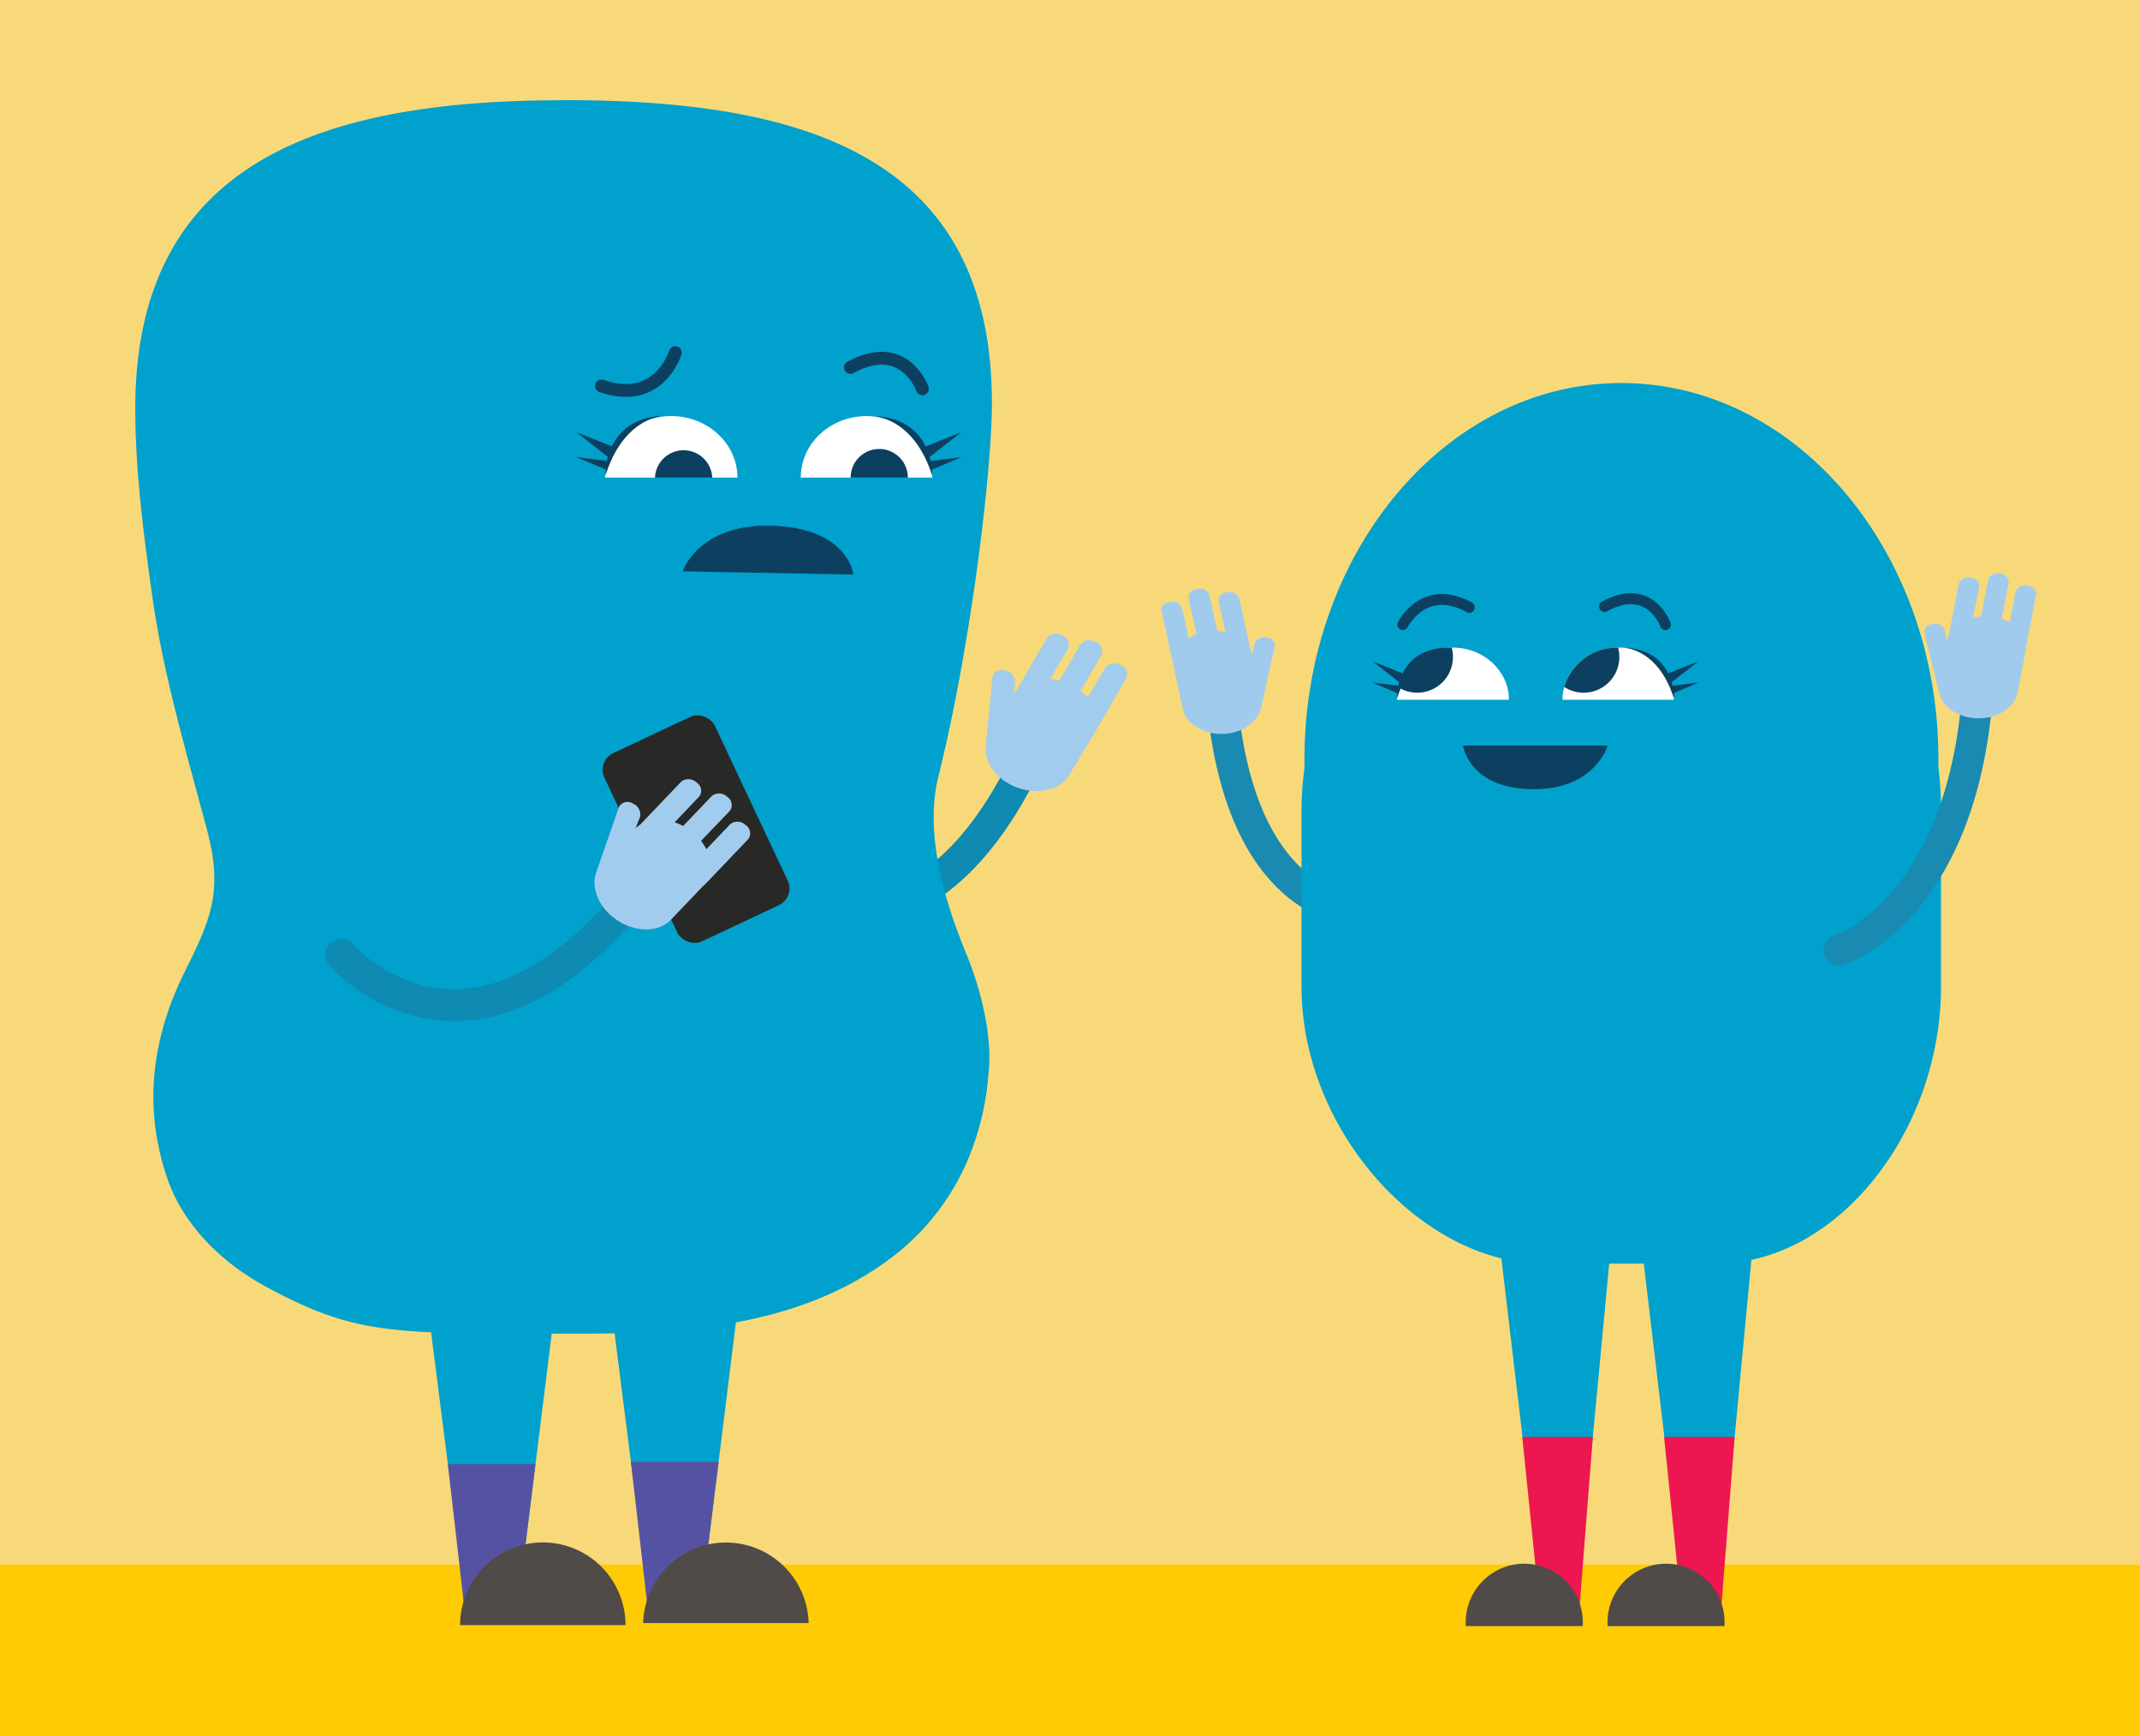 <svg id="Layer_1" data-name="Layer 1" xmlns="http://www.w3.org/2000/svg" viewBox="0 0 348 282.35"><rect x="0" y="0" width="348" height="282.35" fill="#333333" stroke="none"/><defs><style>.cls-1{fill:#f8d979;}.cls-10,.cls-14,.cls-2,.cls-5{fill:none;stroke-linecap:round;stroke-miterlimit:10;}.cls-2{stroke:#0f8ab2;stroke-width:5.18px;}.cls-3{fill:#a2cced;}.cls-4{fill:#ffcb05;}.cls-5{stroke:#198ab1;stroke-width:5.02px;}.cls-6{fill:#a1cbec;}.cls-7{fill:#00a1cd;}.cls-8{fill:#ed1651;}.cls-9{fill:#504b48;}.cls-10,.cls-14{stroke:#0d4060;}.cls-10{stroke-width:1.77px;}.cls-11{fill:#0d4060;}.cls-12{fill:#fff;}.cls-13{fill:#5652a3;}.cls-14{stroke-width:2.09px;}.cls-15{fill:#282826;}</style></defs><polyline class="cls-1" points="0 282.35 0 0 348 0 348 282.35"/><path class="cls-2" d="M123.1,144.05s24.08,17.35,42.47-17.54"/><path class="cls-3" d="M161.39,110.05a1.57,1.57,0,0,1,2.06-1h0a1.92,1.92,0,0,1,1.63,1.9l-.28,1.92a5.57,5.57,0,0,1,.6-.76l4.86-8.37a1.89,1.89,0,0,1,2.45-.44,1.59,1.59,0,0,1,1,2.11l-2.91,5a9.78,9.78,0,0,1,1.48.26l3.39-5.85a1.89,1.89,0,0,1,2.45-.44,1.59,1.59,0,0,1,1,2.11l-3.39,5.85a7.63,7.63,0,0,1,1.16,1.1l2.83-4.87a1.89,1.89,0,0,1,2.45-.44,1.58,1.58,0,0,1,1,2.11l-5.19,9-.05.06a1,1,0,0,0-.07.15L173.89,126c-1.56,2.69-5.77,3.45-9.36,1.69-2.82-1.38-4.44-3.92-4.25-6.24Z"/><rect class="cls-4" y="254.43" width="348" height="27.92"/><path class="cls-5" d="M223.18,148.39s-21.37,2.09-24.5-35"/><path class="cls-6" d="M205.08,115.13c-.47,2-2.53,3.73-5.29,4.13-3.51.51-6.86-1.27-7.45-4l-1.46-6.65a.59.59,0,0,1,0-.14l0-.07-2-9c-.15-.7.47-1.39,1.39-1.52a1.67,1.67,0,0,1,1.95,1l1.07,4.89a7.23,7.23,0,0,1,1.28-.62l-1.28-5.86c-.16-.71.47-1.39,1.39-1.53a1.69,1.69,0,0,1,2,1l1.28,5.86a8.07,8.07,0,0,1,1.32.19l-1.1-5c-.16-.7.47-1.39,1.39-1.52a1.67,1.67,0,0,1,1.95,1l1.84,8.39a4.25,4.25,0,0,1,.3.8l.28-1.7a1.72,1.72,0,0,1,1.9-1.16h0c.92.08,1.58.73,1.46,1.44"/><path class="cls-7" d="M315.22,124.9c0-.47,0-.94,0-1.41,0-33.8-23.08-61.2-51.55-61.2s-51.54,27.4-51.54,61.2c0,.47,0,.94,0,1.41a50.67,50.67,0,0,0-.48,6.92v28.61c0,23.56,19.71,45.06,39.4,45.06h28c19.69,0,36.59-21.5,36.59-45.06V131.82A50.68,50.68,0,0,0,315.22,124.9Z"/><polyline class="cls-7" points="243.81 201.8 251.1 263.24 256.22 263.24 262.01 202.06"/><polygon class="cls-8" points="256.81 261.94 250.4 261.64 247.55 233.67 259.02 233.67 256.81 261.94"/><path class="cls-9" d="M257.37,264.42a9.52,9.52,0,1,0-19,0"/><polyline class="cls-7" points="266.87 201.8 274.16 263.24 279.28 263.24 285.07 202.06"/><polygon class="cls-8" points="279.87 261.94 273.46 261.64 270.61 233.67 282.08 233.67 279.87 261.94"/><path class="cls-9" d="M280.43,264.42a9.52,9.52,0,1,0-19,0"/><path class="cls-10" d="M228.12,101.57s3.39-6.86,10.83-2.81"/><path class="cls-10" d="M270.83,101.57s-2.47-7-9.91-2.95"/><path class="cls-11" d="M261.44,121.24s-2.1,7.31-12.4,7.09-11.12-7.09-11.12-7.09Z"/><path class="cls-12" d="M254.09,113.79c0-4.68,4.06-8.48,9.06-8.48a8.78,8.78,0,0,1,9.05,8.48"/><path class="cls-12" d="M227.17,113.79c0-4.68,4.08-8.48,9.1-8.48s9.11,3.8,9.11,8.48"/><path class="cls-11" d="M236.07,105.31a9,9,0,0,0-8.78,6.39,5.81,5.81,0,0,0,8.78-6.39Z"/><path class="cls-11" d="M228.1,109.49l-4.87-1.94,4.32,3.4c-.06.2-.1.38-.14.56l-4.22-.52,4,1.7a8,8,0,0,0,0,.88c2.26-7.16,6.78-8.11,8.07-8.24C231.11,105.45,229.08,107.47,228.1,109.49Z"/><path class="cls-11" d="M235.25,105.33l.37,0Z"/><path class="cls-11" d="M276.19,111l-4.22.52c0-.18-.08-.36-.14-.56l4.32-3.4-4.87,1.94c-1-2-3-4-7.15-4.16,1.29.12,5.81,1.08,8.07,8.24a8,8,0,0,0,0-.88Z"/><path class="cls-11" d="M264.13,105.33l-.37,0Z"/><path class="cls-5" d="M299.07,154.5s20.54-6.49,22.64-43.65"/><path class="cls-6" d="M315.36,112.76c.53,2,2.63,3.66,5.4,4,3.52.41,6.83-1.46,7.34-4.17l1.28-6.69s0-.1,0-.14a.14.14,0,0,1,0-.07l1.72-9c.13-.7-.51-1.37-1.43-1.48a1.67,1.67,0,0,0-1.92,1.09l-.94,4.91a7,7,0,0,0-1.3-.58l1.13-5.9c.13-.7-.51-1.37-1.43-1.48a1.67,1.67,0,0,0-1.92,1.09l-1.13,5.89a8,8,0,0,0-1.31.23l1-5.07c.14-.71-.51-1.38-1.43-1.48A1.68,1.68,0,0,0,318.5,95l-1.6,8.44a3.38,3.38,0,0,0-.28.81l-.34-1.7a1.69,1.69,0,0,0-1.92-1.1h0c-.92.1-1.56.77-1.42,1.48"/><path class="cls-11" d="M263.13,105.31a9,9,0,0,0-8.78,6.39,5.81,5.81,0,0,0,8.78-6.39Z"/><path class="cls-7" d="M91.64,16.3C53.18,16.3,22,25.8,22,66.4c0,10.3,1.37,20.68,2.81,30.86,1.6,11.3,4.78,22.56,7.75,33.59,1.3,4.84,2.69,9.1,2.19,14.19-.43,4.46-2.73,9-4.72,13-5.36,10.85-6.79,22-2.82,33.6,2.64,7.69,9,13.82,16.17,17.66,14.81,8,20.66,7.57,50.91,7.57,17.93,0,36.64-1.37,51.36-12.89a39.09,39.09,0,0,0,12.9-18.47,44.38,44.38,0,0,0,2.17-10.66c.78-6.18-1.24-14.07-3.56-19.68-3.5-8.42-6.88-19.64-4.57-28.87,5.35-21.5,8.71-49.84,8.71-60.74,0-40.6-31.18-49.28-69.65-49.28"/><polyline class="cls-7" points="99.08 210.05 105.76 262.62 113.76 262.62 120.44 208.86"/><polygon class="cls-13" points="113.76 262.62 116.85 237.74 102.6 237.74 105.24 260.79 113.76 262.62"/><path class="cls-9" d="M104.59,263.93a13.46,13.46,0,0,1,26.91,0"/><polyline class="cls-7" points="69.31 210.39 75.99 262.96 83.99 262.96 90.67 209.21"/><polygon class="cls-13" points="83.99 262.96 87.08 238.09 72.83 238.09 75.47 261.13 83.99 262.96"/><path class="cls-9" d="M74.82,264.27a13.45,13.45,0,0,1,26.9,0"/><path class="cls-14" d="M109.81,57.35s-2.59,8.66-12,5.42"/><path class="cls-14" d="M150,63.22s-2.92-8.26-11.71-3.48"/><path class="cls-11" d="M111,92.91s2.62-7.89,14.79-7.42,13,7.94,13,7.94Z"/><path class="cls-12" d="M130.22,77.66c0-5.54,4.79-10,10.7-10s10.7,4.49,10.7,10"/><path class="cls-11" d="M138.33,77.66a4.65,4.65,0,0,1,9.3,0"/><path class="cls-12" d="M98.4,77.66c0-5.53,4.82-10,10.76-10s10.76,4.49,10.76,10"/><path class="cls-11" d="M106.51,77.66a4.66,4.66,0,0,1,9.31,0"/><path class="cls-11" d="M99.5,72.58l-5.75-2.29,5.1,4c-.07.23-.11.44-.16.66l-5-.62,4.77,2a9.66,9.66,0,0,0,0,1c2.67-8.47,8-9.59,9.54-9.74C103.06,67.8,100.66,70.19,99.5,72.58Z"/><path class="cls-11" d="M108,67.66l.43,0Z"/><path class="cls-11" d="M156.34,74.34l-5,.63c0-.22-.1-.43-.16-.66l5.1-4-5.76,2.29c-1.15-2.39-3.55-4.78-8.45-4.92,1.53.15,6.87,1.27,9.54,9.74a9.88,9.88,0,0,0-.05-1.05Z"/><path class="cls-11" d="M142.08,67.66c-.27,0-.43,0-.43,0C141.8,67.63,141.93,67.66,142.08,67.66Z"/><path class="cls-2" d="M55.48,155.26s19.34,22.51,45.39-7.08"/><rect class="cls-15" x="103.26" y="117.92" width="19.84" height="33.84" rx="3" transform="translate(-46.64 61.04) rotate(-25.21)"/><path class="cls-3" d="M100.67,131.19a1.58,1.58,0,0,1,2.25-.52h0a1.91,1.91,0,0,1,1.15,2.22l-.73,1.8a5.34,5.34,0,0,1,.76-.59l6.69-7a1.89,1.89,0,0,1,2.48.14,1.58,1.58,0,0,1,.44,2.28l-4,4.2a9.29,9.29,0,0,1,1.38.6l4.67-4.89a1.9,1.9,0,0,1,2.49.14,1.6,1.6,0,0,1,.44,2.28L114,136.74a8.34,8.34,0,0,1,.87,1.35l3.89-4.08a1.9,1.9,0,0,1,2.49.15,1.6,1.6,0,0,1,.44,2.28l-7.15,7.49-.07,0-.1.12-5.3,5.55c-2.15,2.24-6.42,2-9.5-.55-2.41-2-3.39-4.85-2.66-7.07Z"/></svg>